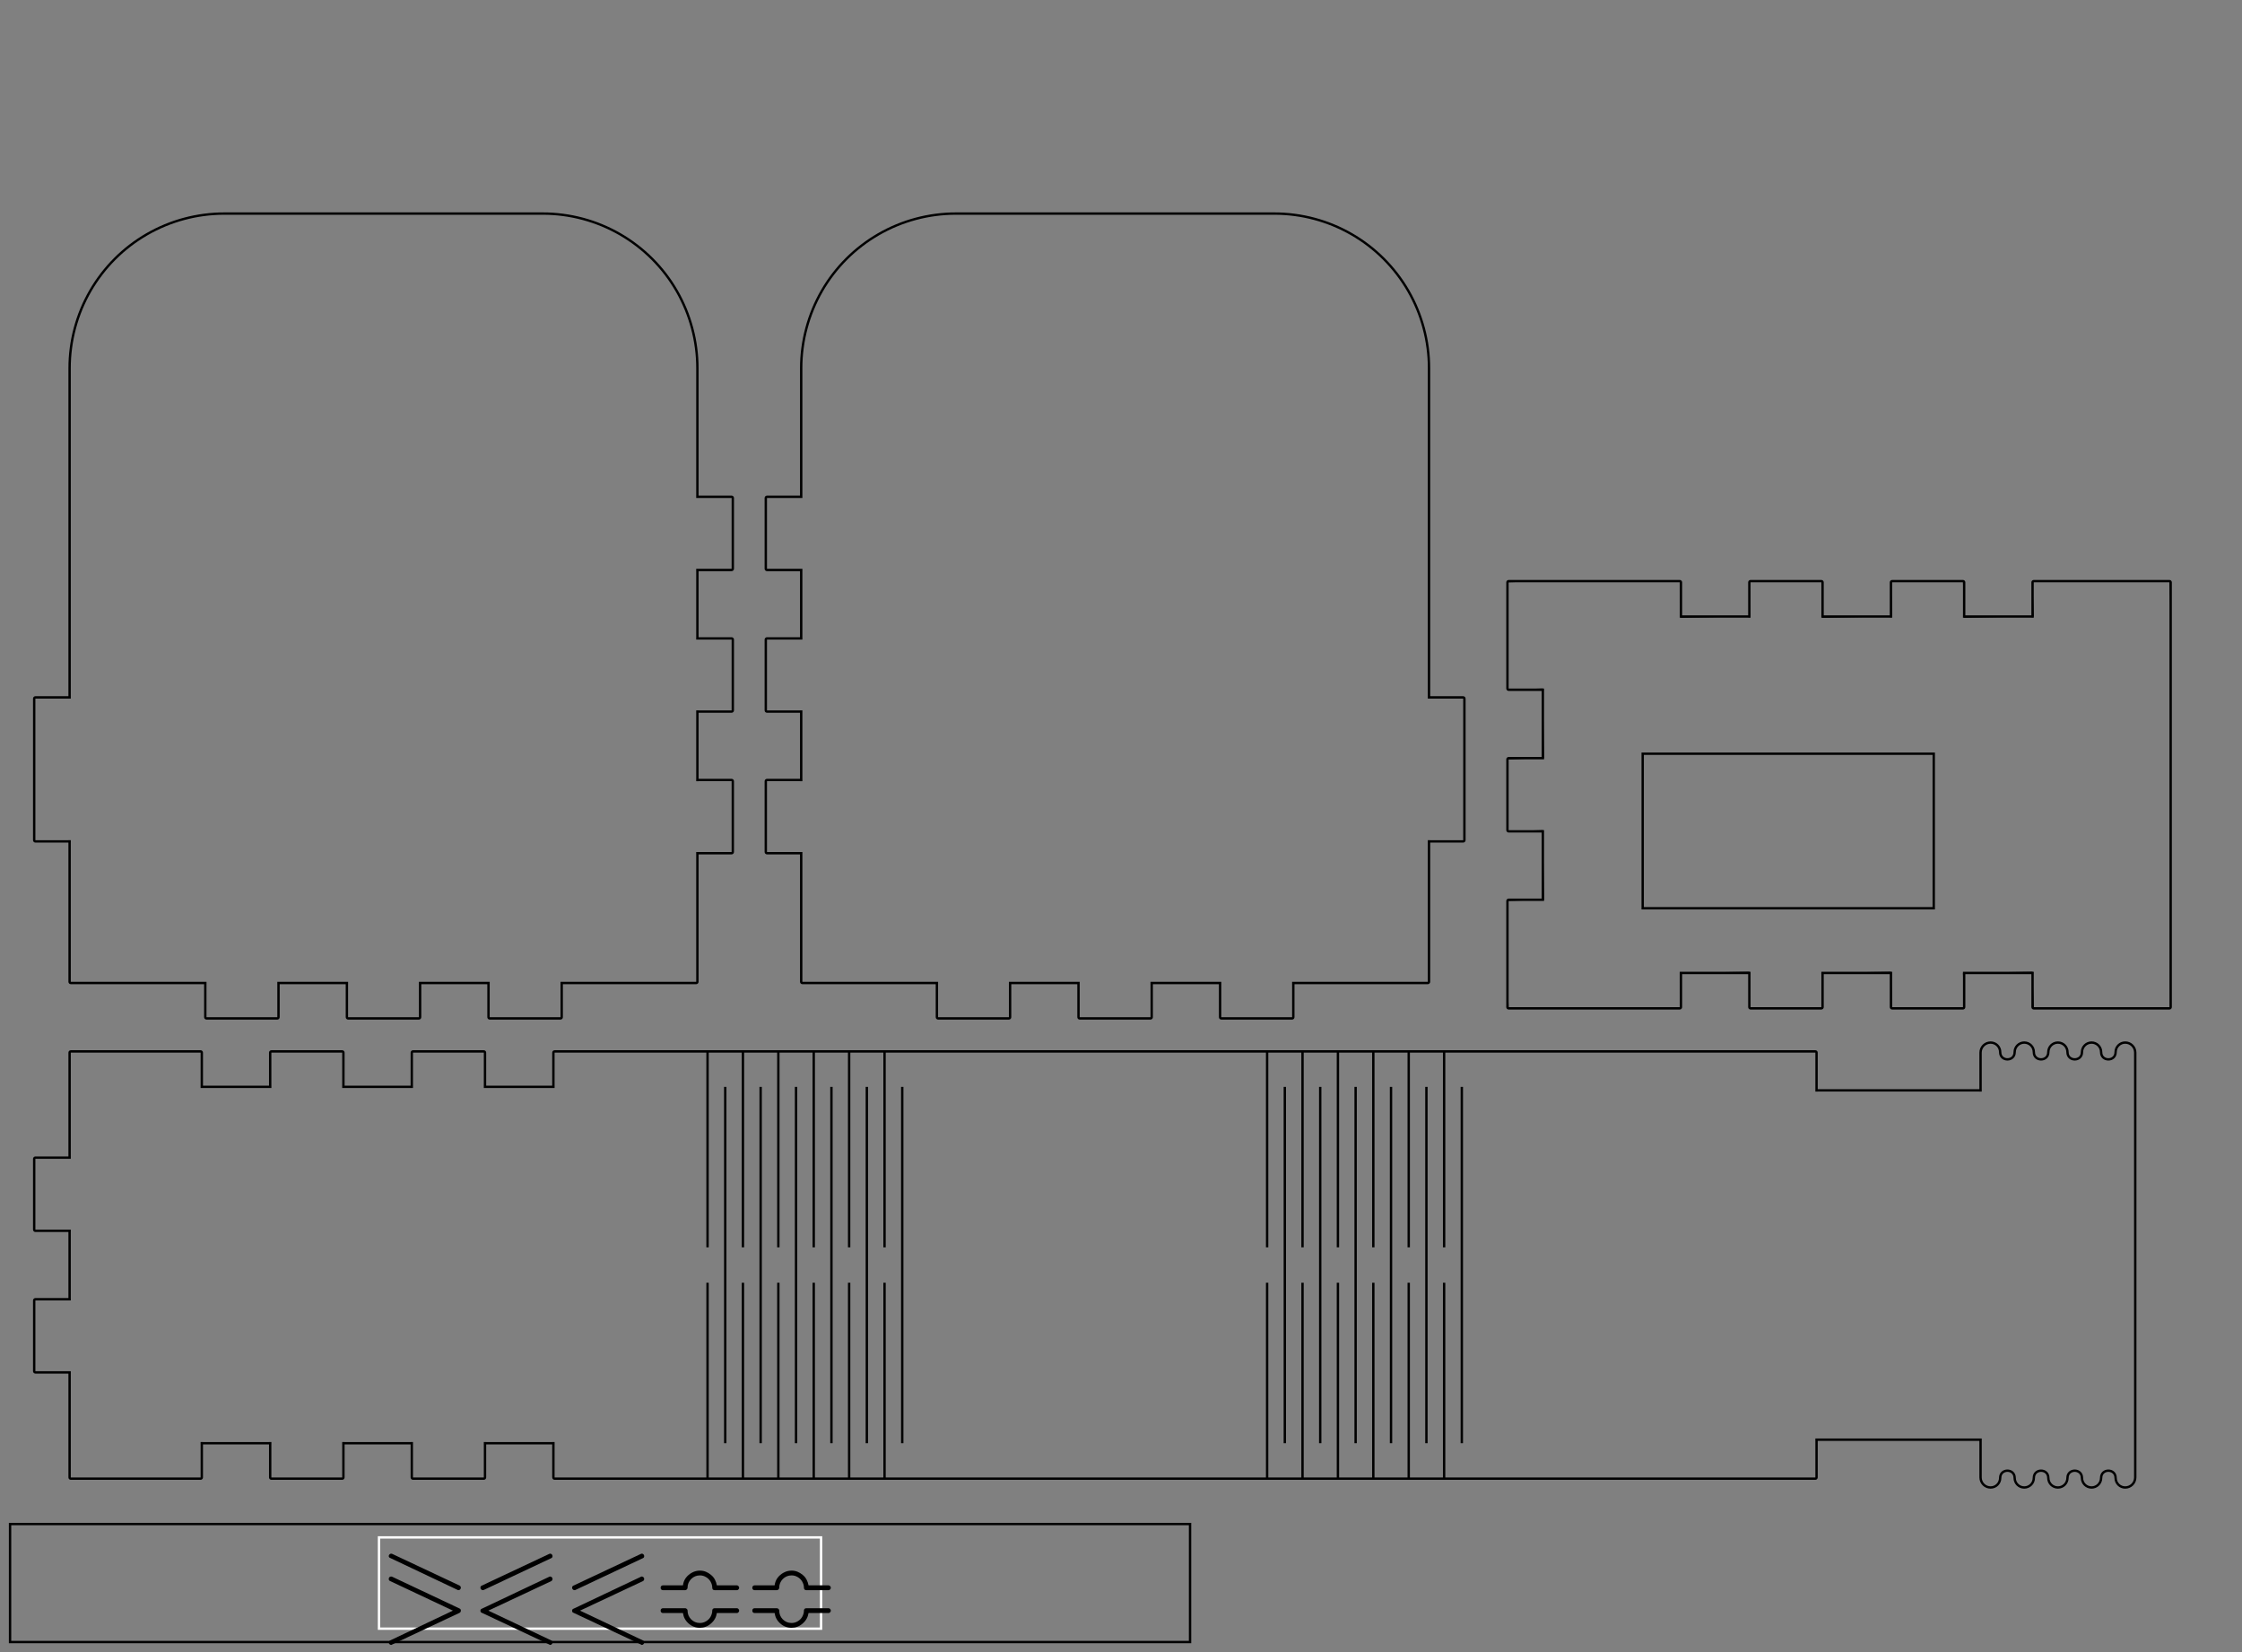 <?xml version="1.0" encoding="UTF-8" standalone="no"?>
<svg:svg
   xmlns:osb="http://www.openswatchbook.org/uri/2009/osb"
   xmlns:dc="http://purl.org/dc/elements/1.1/"
   xmlns:cc="http://creativecommons.org/ns#"
   xmlns:rdf="http://www.w3.org/1999/02/22-rdf-syntax-ns#"
   xmlns:svg="http://www.w3.org/2000/svg"
   xmlns:xlink="http://www.w3.org/1999/xlink"
   xmlns:sodipodi="http://sodipodi.sourceforge.net/DTD/sodipodi-0.dtd"
   xmlns:inkscape="http://www.inkscape.org/namespaces/inkscape"
   width="190mm"
   height="140mm"
   viewBox="0 9860 190 140"
   version="1.1"
   id="svg2"
   inkscape:version="0.48.5 r10040"
   sodipodi:docname="FlexBox4_Heltec_Board.svg">
  <svg:rect x="0" y="9860" width="190" height="140" fill="#808080" stroke="none"/>
  <sodipodi:namedview
     pagecolor="#ffffff"
     bordercolor="#666666"
     borderopacity="1"
     objecttolerance="10"
     gridtolerance="10"
     guidetolerance="10"
     inkscape:pageopacity="0"
     inkscape:pageshadow="2"
     inkscape:window-width="1841"
     inkscape:window-height="1013"
     id="namedview45"
     showgrid="false"
     showguides="true"
     inkscape:zoom="1"
     inkscape:cx="402.94055"
     inkscape:cy="258.62658"
     inkscape:window-x="0"
     inkscape:window-y="0"
     inkscape:window-maximized="0"
     inkscape:current-layer="surface5"
     inkscape:guide-bbox="true">
    <inkscape:grid
       type="xygrid"
       id="grid4904" />
  </sodipodi:namedview>
  <svg:defs
     id="defs4">
    <svg:linearGradient
       inkscape:collect="always"
       id="linearGradient4882"
       osb:paint="gradient">
      <svg:stop
         style="stop-color:#000000;stop-opacity:1;"
         offset="0"
         id="stop4884" />
      <svg:stop
         style="stop-color:#000000;stop-opacity:0;"
         offset="1"
         id="stop4886" />
    </svg:linearGradient>
    <svg:g
       id="g6">
      <svg:symbol
         overflow="visible"
         id="glyph0-0">
        <svg:path
           style="stroke:none;"
           d="M 1.25 0 L 1.25 -6.25 L 6.25 -6.25 L 6.25 0 Z M 6.094 -0.156 L 6.094 -6.094 L 1.406 -6.094 L 1.406 -0.156 Z M 6.094 -0.156 "
           id="path9" />
      </svg:symbol>
      <svg:symbol
         overflow="visible"
         id="glyph0-1">
        <svg:path
           style="stroke:none;"
           d="M 0.828 1.172 C 0.828 1.086 0.875 1.023 0.969 0.984 L 6.266 -1.531 L 0.922 -4.047 C 0.859 -4.078 0.828 -4.133 0.828 -4.219 C 0.828 -4.27 0.844 -4.316 0.875 -4.359 C 0.914 -4.398 0.969 -4.422 1.031 -4.422 C 1.062 -4.422 1.086 -4.414 1.109 -4.406 L 6.844 -1.703 C 6.906 -1.672 6.938 -1.613 6.938 -1.531 C 6.938 -1.445 6.898 -1.383 6.828 -1.344 L 1.109 1.344 C 1.086 1.363 1.062 1.375 1.031 1.375 C 0.977 1.375 0.93 1.352 0.891 1.312 C 0.848 1.27 0.828 1.223 0.828 1.172 Z M 0.969 -5.984 C 0.875 -6.016 0.828 -6.07 0.828 -6.156 C 0.828 -6.207 0.848 -6.254 0.891 -6.297 C 0.93 -6.336 0.977 -6.359 1.031 -6.359 C 1.062 -6.359 1.086 -6.352 1.109 -6.344 L 6.828 -3.656 C 6.898 -3.613 6.938 -3.551 6.938 -3.469 C 6.938 -3.414 6.914 -3.367 6.875 -3.328 C 6.844 -3.285 6.797 -3.266 6.734 -3.266 C 6.703 -3.266 6.68 -3.27 6.672 -3.281 Z M 0.969 -5.984 "
           id="path12" />
      </svg:symbol>
      <svg:symbol
         overflow="visible"
         id="glyph0-2">
        <svg:path
           style="stroke:none;"
           d="M 0.922 -1.359 C 0.859 -1.379 0.828 -1.438 0.828 -1.531 C 0.828 -1.613 0.875 -1.672 0.969 -1.703 L 6.672 -4.406 C 6.68 -4.414 6.703 -4.422 6.734 -4.422 C 6.797 -4.422 6.844 -4.398 6.875 -4.359 C 6.914 -4.328 6.938 -4.281 6.938 -4.219 C 6.938 -4.133 6.898 -4.07 6.828 -4.031 L 1.5 -1.531 L 6.844 1 C 6.906 1.031 6.938 1.086 6.938 1.172 C 6.938 1.223 6.914 1.27 6.875 1.312 C 6.844 1.352 6.797 1.375 6.734 1.375 C 6.703 1.375 6.68 1.363 6.672 1.344 Z M 0.828 -3.469 C 0.828 -3.551 0.859 -3.609 0.922 -3.641 L 6.672 -6.344 C 6.68 -6.352 6.703 -6.359 6.734 -6.359 C 6.797 -6.359 6.844 -6.336 6.875 -6.297 C 6.914 -6.266 6.938 -6.219 6.938 -6.156 C 6.938 -6.07 6.906 -6.016 6.844 -5.984 L 1.109 -3.281 C 1.086 -3.27 1.062 -3.266 1.031 -3.266 C 0.977 -3.266 0.93 -3.285 0.891 -3.328 C 0.848 -3.367 0.828 -3.414 0.828 -3.469 Z M 0.828 -3.469 "
           id="path15" />
      </svg:symbol>
      <svg:symbol
         overflow="visible"
         id="glyph0-3">
        <svg:path
           style="stroke:none;"
           d="M 0.75 -1.328 C 0.695 -1.328 0.648 -1.348 0.609 -1.391 C 0.578 -1.43 0.562 -1.477 0.562 -1.531 C 0.562 -1.582 0.578 -1.629 0.609 -1.672 C 0.648 -1.711 0.695 -1.734 0.75 -1.734 L 2.656 -1.734 C 2.695 -1.734 2.738 -1.711 2.781 -1.672 C 2.82 -1.641 2.844 -1.598 2.844 -1.547 C 2.844 -1.254 2.941 -1.004 3.141 -0.797 C 3.348 -0.586 3.598 -0.484 3.891 -0.484 C 4.078 -0.484 4.25 -0.531 4.406 -0.625 C 4.57 -0.719 4.703 -0.848 4.797 -1.016 C 4.891 -1.191 4.938 -1.367 4.938 -1.547 C 4.938 -1.586 4.953 -1.629 4.984 -1.672 C 5.023 -1.711 5.07 -1.734 5.125 -1.734 L 7.031 -1.734 C 7.082 -1.734 7.125 -1.711 7.156 -1.672 C 7.195 -1.629 7.219 -1.582 7.219 -1.531 C 7.219 -1.477 7.195 -1.43 7.156 -1.391 C 7.125 -1.348 7.082 -1.328 7.031 -1.328 L 5.328 -1.328 C 5.273 -0.973 5.109 -0.676 4.828 -0.438 C 4.555 -0.195 4.242 -0.078 3.891 -0.078 C 3.523 -0.078 3.207 -0.195 2.938 -0.438 C 2.664 -0.676 2.504 -0.973 2.453 -1.328 Z M 0.75 -3.266 C 0.695 -3.266 0.648 -3.285 0.609 -3.328 C 0.578 -3.367 0.562 -3.414 0.562 -3.469 C 0.562 -3.52 0.578 -3.566 0.609 -3.609 C 0.648 -3.648 0.695 -3.672 0.75 -3.672 L 2.453 -3.672 C 2.484 -3.91 2.566 -4.125 2.703 -4.312 C 2.848 -4.5 3.02 -4.645 3.219 -4.75 C 3.426 -4.863 3.648 -4.922 3.891 -4.922 C 4.066 -4.922 4.234 -4.891 4.391 -4.828 C 4.547 -4.766 4.691 -4.676 4.828 -4.562 C 4.961 -4.457 5.07 -4.328 5.156 -4.172 C 5.238 -4.016 5.297 -3.848 5.328 -3.672 L 7.031 -3.672 C 7.082 -3.672 7.125 -3.648 7.156 -3.609 C 7.195 -3.566 7.219 -3.52 7.219 -3.469 C 7.219 -3.414 7.195 -3.367 7.156 -3.328 C 7.125 -3.285 7.082 -3.266 7.031 -3.266 L 5.125 -3.266 C 5.07 -3.266 5.023 -3.285 4.984 -3.328 C 4.953 -3.367 4.938 -3.414 4.938 -3.469 C 4.938 -3.645 4.891 -3.816 4.797 -3.984 C 4.703 -4.148 4.57 -4.281 4.406 -4.375 C 4.25 -4.469 4.078 -4.516 3.891 -4.516 C 3.598 -4.516 3.348 -4.41 3.141 -4.203 C 2.941 -3.992 2.844 -3.75 2.844 -3.469 C 2.844 -3.414 2.82 -3.367 2.781 -3.328 C 2.738 -3.285 2.695 -3.266 2.656 -3.266 Z M 0.75 -3.266 "
           id="path18" />
      </svg:symbol>
    </svg:g>
  </svg:defs>
  <iframe
     class="cleanslate hidden"
     src="moz-extension://0c9fc154-792e-43d2-acbf-948e3a7fc030/static/commandline.html"
     id="cmdline_iframe"
     style="height: 0px !important;" />
  <svg:g
     id="surface5">
    <svg:path
       style="fill:none;stroke-width:0.2;stroke-linecap:butt;stroke-linejoin:miter;stroke:rgb(0%,0%,0%);stroke-opacity:1;stroke-miterlimit:10;"
       d="M -31.266 -1.131 L 68.734 -1.131 L 68.734 8.869 L -31.266 8.869 Z M -0 0.002 "
       transform="matrix(1,0,0,-1,32.118,9998.017)"
       id="path21" />
    <svg:path
       style="fill:none;stroke-width:0.2;stroke-linecap:butt;stroke-linejoin:miter;stroke:rgb(100%,100%,100%);stroke-opacity:1;stroke-miterlimit:10;"
       d="M -0 0.002 L 37.464 0.002 L 37.464 7.736 L -0 7.736 Z M -0 0.002 "
       transform="matrix(1,0,0,-1,32.118,9998.017)"
       id="path23" />
    <svg:g
       style="fill:rgb(0%,0%,0%);fill-opacity:1;"
       id="g25">
      <svg:use
         xlink:href="#glyph0-1"
         x="32.118"
         y="9998.017"
         id="use27" />
      <svg:use
         xlink:href="#glyph0-2"
         x="39.886"
         y="9998.017"
         id="use29" />
      <svg:use
         xlink:href="#glyph0-2"
         x="47.655"
         y="9998.017"
         id="use31" />
      <svg:use
         xlink:href="#glyph0-3"
         x="55.423"
         y="9998.017"
         id="use33" />
      <svg:use
         xlink:href="#glyph0-3"
         x="63.192"
         y="9998.017"
         id="use35" />
    </svg:g>
    <svg:path
       style="fill:none;stroke-width:0.2;stroke-linecap:butt;stroke-linejoin:miter;stroke:rgb(0%,0%,0%);stroke-opacity:1;stroke-miterlimit:10;"
       d="M 0 0 L 11 0 M 11 0 C 11.055 0 11.102 0.043 11.102 0.102 M 11.102 0.102 L 11.102 3.102 C 11.102 3.047 11.059 3 11 3 M 11 3 L 17 3 C 16.945 3 16.898 3.043 16.898 3.102 M 16.898 3.102 L 16.898 0.102 C 16.898 0.047 16.941 0 17 0 M 17 0 L 23 0 M 23 0 C 23.055 0 23.102 0.043 23.102 0.102 M 23.102 0.102 L 23.102 3.102 C 23.102 3.047 23.059 3 23 3 M 23 3 L 29 3 C 28.945 3 28.898 3.043 28.898 3.102 M 28.898 3.102 L 28.898 0.102 C 28.898 0.047 28.941 0 29 0 M 29 0 L 35 0 M 35 0 C 35.055 0 35.102 0.043 35.102 0.102 M 35.102 0.102 L 35.102 3.102 C 35.102 3.047 35.059 3 35 3 M 35 3 L 41 3 C 40.945 3 40.898 3.043 40.898 3.102 M 40.898 3.102 L 40.898 0.102 C 40.898 0.047 40.941 0 41 0 M 41 0 L 52 0 M 53.961 0 L 53.961 16.602 M 53.961 19.602 L 53.961 36.199 M 55.461 33.199 L 55.461 3 M 56.961 0 L 56.961 16.602 M 56.961 19.602 L 56.961 36.199 M 58.461 33.199 L 58.461 3 M 59.961 0 L 59.961 16.602 M 59.961 19.602 L 59.961 36.199 M 61.461 33.199 L 61.461 3 M 62.961 0 L 62.961 16.602 M 62.961 19.602 L 62.961 36.199 M 64.461 33.199 L 64.461 3 M 65.961 0 L 65.961 16.602 M 65.961 19.602 L 65.961 36.199 M 67.461 33.199 L 67.461 3 M 68.961 0 L 68.961 16.602 M 68.961 19.602 L 68.961 36.199 M 70.461 33.199 L 70.461 3 M 52 0 L 72.422 0 M 72.422 0 L 99.422 0 M 101.383 0 L 101.383 16.602 M 101.383 19.602 L 101.383 36.199 M 102.883 33.199 L 102.883 3 M 104.383 0 L 104.383 16.602 M 104.383 19.602 L 104.383 36.199 M 105.883 33.199 L 105.883 3 M 107.383 0 L 107.383 16.602 M 107.383 19.602 L 107.383 36.199 M 108.883 33.199 L 108.883 3 M 110.383 0 L 110.383 16.602 M 110.383 19.602 L 110.383 36.199 M 111.883 33.199 L 111.883 3 M 113.383 0 L 113.383 16.602 M 113.383 19.602 L 113.383 36.199 M 114.883 33.199 L 114.883 3 M 116.383 0 L 116.383 16.602 M 116.383 19.602 L 116.383 36.199 M 117.883 33.199 L 117.883 3 M 99.422 0 L 119.844 0 M 119.844 0 L 147.844 0 C 147.898 0 147.945 0.043 147.945 0.102 M 147.945 0.102 L 147.945 3.402 C 147.945 3.348 147.902 3.301 147.844 3.301 M 147.844 3.301 L 161.945 3.301 C 161.891 3.301 161.844 3.344 161.844 3.402 M 161.844 3.402 L 161.844 0.102 C 161.844 -0.367 162.223 -0.75 162.695 -0.75 C 163.145 -0.75 163.508 -0.387 163.508 0.062 C 163.508 0.879 164.734 0.879 164.734 0.062 C 164.734 -0.387 165.098 -0.75 165.547 -0.75 C 165.996 -0.75 166.359 -0.387 166.359 0.062 C 166.359 0.879 167.586 0.879 167.586 0.062 C 167.586 -0.387 167.949 -0.75 168.398 -0.75 C 168.848 -0.75 169.211 -0.387 169.211 0.062 C 169.211 0.879 170.438 0.879 170.438 0.062 C 170.438 -0.387 170.801 -0.75 171.25 -0.75 C 171.699 -0.75 172.062 -0.387 172.062 0.062 C 172.062 0.879 173.289 0.879 173.289 0.062 C 173.289 -0.387 173.652 -0.75 174.102 -0.75 C 174.57 -0.75 174.953 -0.371 174.953 0.102 M 174.953 0.102 L 174.953 36.102 C 174.953 36.57 174.574 36.953 174.102 36.953 C 173.652 36.953 173.289 36.59 173.289 36.141 C 173.289 35.324 172.062 35.324 172.062 36.141 C 172.062 36.59 171.699 36.953 171.25 36.953 C 170.801 36.953 170.438 36.59 170.438 36.141 C 170.438 35.324 169.211 35.324 169.211 36.141 C 169.211 36.59 168.848 36.953 168.398 36.953 C 167.949 36.953 167.586 36.59 167.586 36.141 C 167.586 35.324 166.359 35.324 166.359 36.141 C 166.359 36.59 165.996 36.953 165.547 36.953 C 165.098 36.953 164.734 36.59 164.734 36.141 C 164.734 35.324 163.508 35.324 163.508 36.141 C 163.508 36.59 163.145 36.953 162.695 36.953 C 162.227 36.953 161.844 36.574 161.844 36.102 M 161.844 36.102 L 161.844 32.801 C 161.844 32.855 161.887 32.902 161.945 32.902 M 161.945 32.902 L 147.844 32.902 C 147.898 32.902 147.945 32.859 147.945 32.801 M 147.945 32.801 L 147.945 36.102 C 147.945 36.156 147.902 36.203 147.844 36.203 M 147.844 36.203 L 119.844 36.203 M 119.844 36.203 L 99.422 36.203 M 99.422 36.203 L 72.422 36.203 M 72.422 36.203 L 52 36.203 M 52 36.203 L 41 36.203 M 41 36.203 C 40.945 36.203 40.898 36.16 40.898 36.102 M 40.898 36.102 L 40.898 33.102 C 40.898 33.156 40.941 33.203 41 33.203 M 41 33.203 L 35 33.203 C 35.055 33.203 35.102 33.16 35.102 33.102 M 35.102 33.102 L 35.102 36.102 C 35.102 36.156 35.059 36.203 35 36.203 M 35 36.203 L 29 36.203 M 29 36.203 C 28.945 36.203 28.898 36.16 28.898 36.102 M 28.898 36.102 L 28.898 33.102 C 28.898 33.156 28.941 33.203 29 33.203 M 29 33.203 L 23 33.203 C 23.055 33.203 23.102 33.16 23.102 33.102 M 23.102 33.102 L 23.102 36.102 C 23.102 36.156 23.059 36.203 23 36.203 M 23 36.203 L 17 36.203 M 17 36.203 C 16.945 36.203 16.898 36.16 16.898 36.102 M 16.898 36.102 L 16.898 33.102 C 16.898 33.156 16.941 33.203 17 33.203 M 17 33.203 L 11 33.203 C 11.055 33.203 11.102 33.16 11.102 33.102 M 11.102 33.102 L 11.102 36.102 C 11.102 36.156 11.059 36.203 11 36.203 M 11 36.203 L -0 36.203 C -0.055 36.203 -0.102 36.16 -0.102 36.102 M -0.102 36.102 L -0.102 33.102 M -0.102 33.102 L -0.102 27.102 M -0.102 27.102 C -0.102 27.156 -0.059 27.203 -0 27.203 M -0 27.203 L -3 27.203 C -3.055 27.203 -3.102 27.16 -3.102 27.102 M -3.102 27.102 L -3.102 21.102 C -3.102 21.047 -3.059 21 -3 21 M -3 21 L -0 21 C -0.055 21 -0.102 21.043 -0.102 21.102 M -0.102 21.102 L -0.102 15.102 M -0.102 15.102 C -0.102 15.156 -0.059 15.203 -0 15.203 M -0 15.203 L -3 15.203 C -3.055 15.203 -3.102 15.16 -3.102 15.102 M -3.102 15.102 L -3.102 9.102 C -3.102 9.047 -3.059 9 -3 9 M -3 9 L -0 9 C -0.055 9 -0.102 9.043 -0.102 9.102 M -0.102 9.102 L -0.102 3.102 M -0.102 3.102 L -0.102 0.102 C -0.102 0.047 -0.059 0 0 0 "
       transform="matrix(1,0,0,-1,6,9985.301)"
       id="path37" />
    <svg:path
       style="fill:none;stroke-width:0.2;stroke-linecap:butt;stroke-linejoin:miter;stroke:rgb(0%,0%,0%);stroke-opacity:1;stroke-miterlimit:10;"
       d="M -0 0 L 11.5 0 M 11.5 0 C 11.445 0 11.398 0.043 11.398 0.102 M 11.398 0.102 L 11.398 -2.898 C 11.398 -2.953 11.441 -3 11.5 -3 M 11.5 -3 L 17.5 -3 C 17.555 -3 17.602 -2.957 17.602 -2.898 M 17.602 -2.898 L 17.602 0.102 C 17.602 0.047 17.559 0 17.5 0 M 17.5 0 L 23.5 0 M 23.5 0 C 23.445 0 23.398 0.043 23.398 0.102 M 23.398 0.102 L 23.398 -2.898 C 23.398 -2.953 23.441 -3 23.5 -3 M 23.5 -3 L 29.5 -3 C 29.555 -3 29.602 -2.957 29.602 -2.898 M 29.602 -2.898 L 29.602 0.102 C 29.602 0.047 29.559 0 29.5 0 M 29.5 0 L 35.5 0 M 35.5 0 C 35.445 0 35.398 0.043 35.398 0.102 M 35.398 0.102 L 35.398 -2.898 C 35.398 -2.953 35.441 -3 35.5 -3 M 35.5 -3 L 41.5 -3 C 41.555 -3 41.602 -2.957 41.602 -2.898 M 41.602 -2.898 L 41.602 0.102 C 41.602 0.047 41.559 0 41.5 0 M 41.5 0 L 53 0 C 53.055 0 53.102 0.043 53.102 0.102 M 53.102 0.102 L 53.102 11.102 M 53.102 11.102 C 53.102 11.047 53.059 11 53 11 M 53 11 L 56 11 C 56.055 11 56.102 11.043 56.102 11.102 M 56.102 11.102 L 56.102 17.102 C 56.102 17.156 56.059 17.203 56 17.203 M 56 17.203 L 53 17.203 C 53.055 17.203 53.102 17.16 53.102 17.102 M 53.102 17.102 L 53.102 23.102 M 53.102 23.102 C 53.102 23.047 53.059 23 53 23 M 53 23 L 56 23 C 56.055 23 56.102 23.043 56.102 23.102 M 56.102 23.102 L 56.102 29.102 C 56.102 29.156 56.059 29.203 56 29.203 M 56 29.203 L 53 29.203 C 53.055 29.203 53.102 29.16 53.102 29.102 M 53.102 29.102 L 53.102 35.102 M 53.102 35.102 C 53.102 35.047 53.059 35 53 35 M 53 35 L 56 35 C 56.055 35 56.102 35.043 56.102 35.102 M 56.102 35.102 L 56.102 41.102 C 56.102 41.156 56.059 41.203 56 41.203 M 56 41.203 L 53 41.203 C 53.055 41.203 53.102 41.16 53.102 41.102 M 53.102 41.102 L 53.102 52.102 C 53.102 54.402 52.496 56.66 51.348 58.652 C 50.199 60.645 48.543 62.297 46.551 63.449 C 44.559 64.598 42.301 65.203 40 65.203 M 40 65.203 L 13 65.203 C 10.699 65.203 8.441 64.598 6.449 63.449 C 4.457 62.301 2.805 60.645 1.652 58.652 C 0.504 56.66 -0.102 54.402 -0.102 52.102 M -0.102 52.102 L -0.102 24.102 C -0.102 24.156 -0.059 24.203 -0 24.203 M -0 24.203 L -3 24.203 C -3.055 24.203 -3.102 24.16 -3.102 24.102 M -3.102 24.102 L -3.102 12.102 C -3.102 12.047 -3.059 12 -3 12 M -3 12 L -0 12 C -0.055 12 -0.102 12.043 -0.102 12.102 M -0.102 12.102 L -0.102 0.102 C -0.102 0.047 -0.059 0 -0 0 "
       transform="matrix(1,0,0,-1,6,9943.301)"
       id="path39" />
    <svg:path
       style="fill:none;stroke-width:0.2;stroke-linecap:butt;stroke-linejoin:miter;stroke:rgb(0%,0%,0%);stroke-opacity:1;stroke-miterlimit:10;"
       d="M 0 0 L 11.5 0 M 11.5 0 C 11.445 0 11.398 0.043 11.398 0.102 M 11.398 0.102 L 11.398 -2.898 C 11.398 -2.953 11.441 -3 11.5 -3 M 11.5 -3 L 17.5 -3 C 17.555 -3 17.602 -2.957 17.602 -2.898 M 17.602 -2.898 L 17.602 0.102 C 17.602 0.047 17.559 0 17.5 0 M 17.5 0 L 23.5 0 M 23.5 0 C 23.445 0 23.398 0.043 23.398 0.102 M 23.398 0.102 L 23.398 -2.898 C 23.398 -2.953 23.441 -3 23.5 -3 M 23.5 -3 L 29.5 -3 C 29.555 -3 29.602 -2.957 29.602 -2.898 M 29.602 -2.898 L 29.602 0.102 C 29.602 0.047 29.559 0 29.5 0 M 29.5 0 L 35.5 0 M 35.5 0 C 35.445 0 35.398 0.043 35.398 0.102 M 35.398 0.102 L 35.398 -2.898 C 35.398 -2.953 35.441 -3 35.5 -3 M 35.5 -3 L 41.5 -3 C 41.555 -3 41.602 -2.957 41.602 -2.898 M 41.602 -2.898 L 41.602 0.102 C 41.602 0.047 41.559 0 41.5 0 M 41.5 0 L 53 0 C 53.055 0 53.102 0.043 53.102 0.102 M 53.102 0.102 L 53.102 11.102 M 53.102 11.102 C 53.102 11.047 53.059 11 53 11 M 53 11 L 56 11 C 56.055 11 56.102 11.043 56.102 11.102 M 56.102 11.102 L 56.102 17.102 C 56.102 17.156 56.059 17.203 56 17.203 M 56 17.203 L 53 17.203 C 53.055 17.203 53.102 17.16 53.102 17.102 M 53.102 17.102 L 53.102 23.102 M 53.102 23.102 C 53.102 23.047 53.059 23 53 23 M 53 23 L 56 23 C 56.055 23 56.102 23.043 56.102 23.102 M 56.102 23.102 L 56.102 29.102 C 56.102 29.156 56.059 29.203 56 29.203 M 56 29.203 L 53 29.203 C 53.055 29.203 53.102 29.16 53.102 29.102 M 53.102 29.102 L 53.102 35.102 M 53.102 35.102 C 53.102 35.047 53.059 35 53 35 M 53 35 L 56 35 C 56.055 35 56.102 35.043 56.102 35.102 M 56.102 35.102 L 56.102 41.102 C 56.102 41.156 56.059 41.203 56 41.203 M 56 41.203 L 53 41.203 C 53.055 41.203 53.102 41.16 53.102 41.102 M 53.102 41.102 L 53.102 52.102 C 53.102 54.402 52.496 56.66 51.348 58.652 C 50.199 60.645 48.543 62.297 46.551 63.449 C 44.559 64.598 42.301 65.203 40 65.203 M 40 65.203 L 13 65.203 C 10.699 65.203 8.441 64.598 6.449 63.449 C 4.457 62.301 2.805 60.645 1.652 58.652 C 0.504 56.66 -0.102 54.402 -0.102 52.102 M -0.102 52.102 L -0.102 24.102 C -0.102 24.156 -0.059 24.203 -0 24.203 M -0 24.203 L -3 24.203 C -3.055 24.203 -3.102 24.16 -3.102 24.102 M -3.102 24.102 L -3.102 12.102 C -3.102 12.047 -3.059 12 -3 12 M -3 12 L 0 12 C -0.055 12 -0.102 12.043 -0.102 12.102 M -0.102 12.102 L -0.102 0.102 C -0.102 0.047 -0.059 0 0 0 "
       transform="matrix(-1,0,-0,-1,121,9943.301)"
       id="path41" />
    <svg:path
       style="fill:#000000;stroke-width:0.2;stroke-linecap:butt;stroke-linejoin:miter;stroke:rgb(0%, 0%, 0%);stroke-opacity:1;stroke-miterlimit:10;fill-opacity:1;stroke-dasharray:none"
       d="M 0 0 L 11.5 0 M 11.5 0 C 11.555 0 11.602 0.043 11.602 0.102 M 11.602 0.102 L 11.602 3.102 C 11.602 3.047 11.559 3 11.5 3 M 11.5 3 L 17.5 3 C 17.445 3 17.398 3.043 17.398 3.102 M 17.398 3.102 L 17.398 0.102 C 17.398 0.047 17.441 0 17.5 0 M 17.5 0 L 23.5 0 M 23.5 0 C 23.555 0 23.602 0.043 23.602 0.102 M 23.602 0.102 L 23.602 3.102 C 23.602 3.047 23.559 3 23.5 3 M 23.5 3 L 29.5 3 C 29.445 3 29.398 3.043 29.398 3.102 M 29.398 3.102 L 29.398 0.102 C 29.398 0.047 29.441 0 29.5 0 M 29.5 0 L 35.5 0 M 35.5 0 C 35.555 0 35.602 0.043 35.602 0.102 M 35.602 0.102 L 35.602 3.102 C 35.602 3.047 35.559 3 35.5 3 M 35.5 3 L 41.5 3 C 41.445 3 41.398 3.043 41.398 3.102 M 41.398 3.102 L 41.398 0.102 C 41.398 0.047 41.441 0 41.5 0 M 41.5 0 L 53 0 M 53 0 C 53.055 0 53.102 0.043 53.102 0.102 M 53.102 0.102 L 53.102 3.102 M 53.102 3.102 L 53.102 33.102 M 53.102 33.102 L 53.102 36.102 C 53.102 36.156 53.059 36.203 53 36.203 M 53 36.203 L 53 36.203 M 53 36.203 L 41.5 36.203 M 41.5 36.203 C 41.445 36.203 41.398 36.16 41.398 36.102 M 41.398 36.102 L 41.398 33.102 C 41.398 33.156 41.441 33.203 41.5 33.203 M 41.5 33.203 L 35.5 33.203 C 35.555 33.203 35.602 33.16 35.602 33.102 M 35.602 33.102 L 35.602 36.102 C 35.602 36.156 35.559 36.203 35.5 36.203 M 35.5 36.203 L 29.5 36.203 M 29.5 36.203 C 29.445 36.203 29.398 36.16 29.398 36.102 M 29.398 36.102 L 29.398 33.102 C 29.398 33.156 29.441 33.203 29.5 33.203 M 29.5 33.203 L 23.5 33.203 C 23.555 33.203 23.602 33.16 23.602 33.102 M 23.602 33.102 L 23.602 36.102 C 23.602 36.156 23.559 36.203 23.5 36.203 M 23.5 36.203 L 17.5 36.203 M 17.5 36.203 C 17.445 36.203 17.398 36.16 17.398 36.102 M 17.398 36.102 L 17.398 33.102 C 17.398 33.156 17.441 33.203 17.5 33.203 M 17.5 33.203 L 11.5 33.203 C 11.555 33.203 11.602 33.16 11.602 33.102 M 11.602 33.102 L 11.602 36.102 C 11.602 36.156 11.559 36.203 11.5 36.203 M 11.5 36.203 L -0 36.203 M -0 36.203 L -3 36.203 C -3.055 36.203 -3.102 36.16 -3.102 36.102 M -3.102 36.102 L -3.102 33.102 M -3.102 33.102 L -3.102 27.102 M -3.102 27.102 C -3.102 27.047 -3.059 27 -3 27 M -3 27 L -0 27 C -0.055 27 -0.102 27.043 -0.102 27.102 M -0.102 27.102 L -0.102 21.102 C -0.102 21.156 -0.059 21.203 0 21.203 M 0 21.203 L -3 21.203 C -3.055 21.203 -3.102 21.16 -3.102 21.102 M -3.102 21.102 L -3.102 15.102 M -3.102 15.102 C -3.102 15.047 -3.059 15 -3 15 M -3 15 L 0 15 C -0.055 15 -0.102 15.043 -0.102 15.102 M -0.102 15.102 L -0.102 9.102 C -0.102 9.156 -0.059 9.203 0 9.203 M 0 9.203 L -3 9.203 C -3.055 9.203 -3.102 9.16 -3.102 9.102 M -3.102 9.102 L -3.102 3.102 M -3.102 3.102 L -3.102 0.102 C -3.102 0.047 -3.059 0 -3 0 M -3 0 L 0 0 "
       transform="matrix(1,0,0,-1,130.852,9945.449)"
       id="path43" />
    <svg:rect
       style="fill:none;stroke:#000000;stroke-width:0.2;stroke-miterlimit:10;stroke-opacity:1;stroke-dasharray:none"
       id="rect4880"
       width="24.666"
       height="13.096"
       x="139.211"
       y="9923.87" />
  </svg:g>
</svg:svg>
